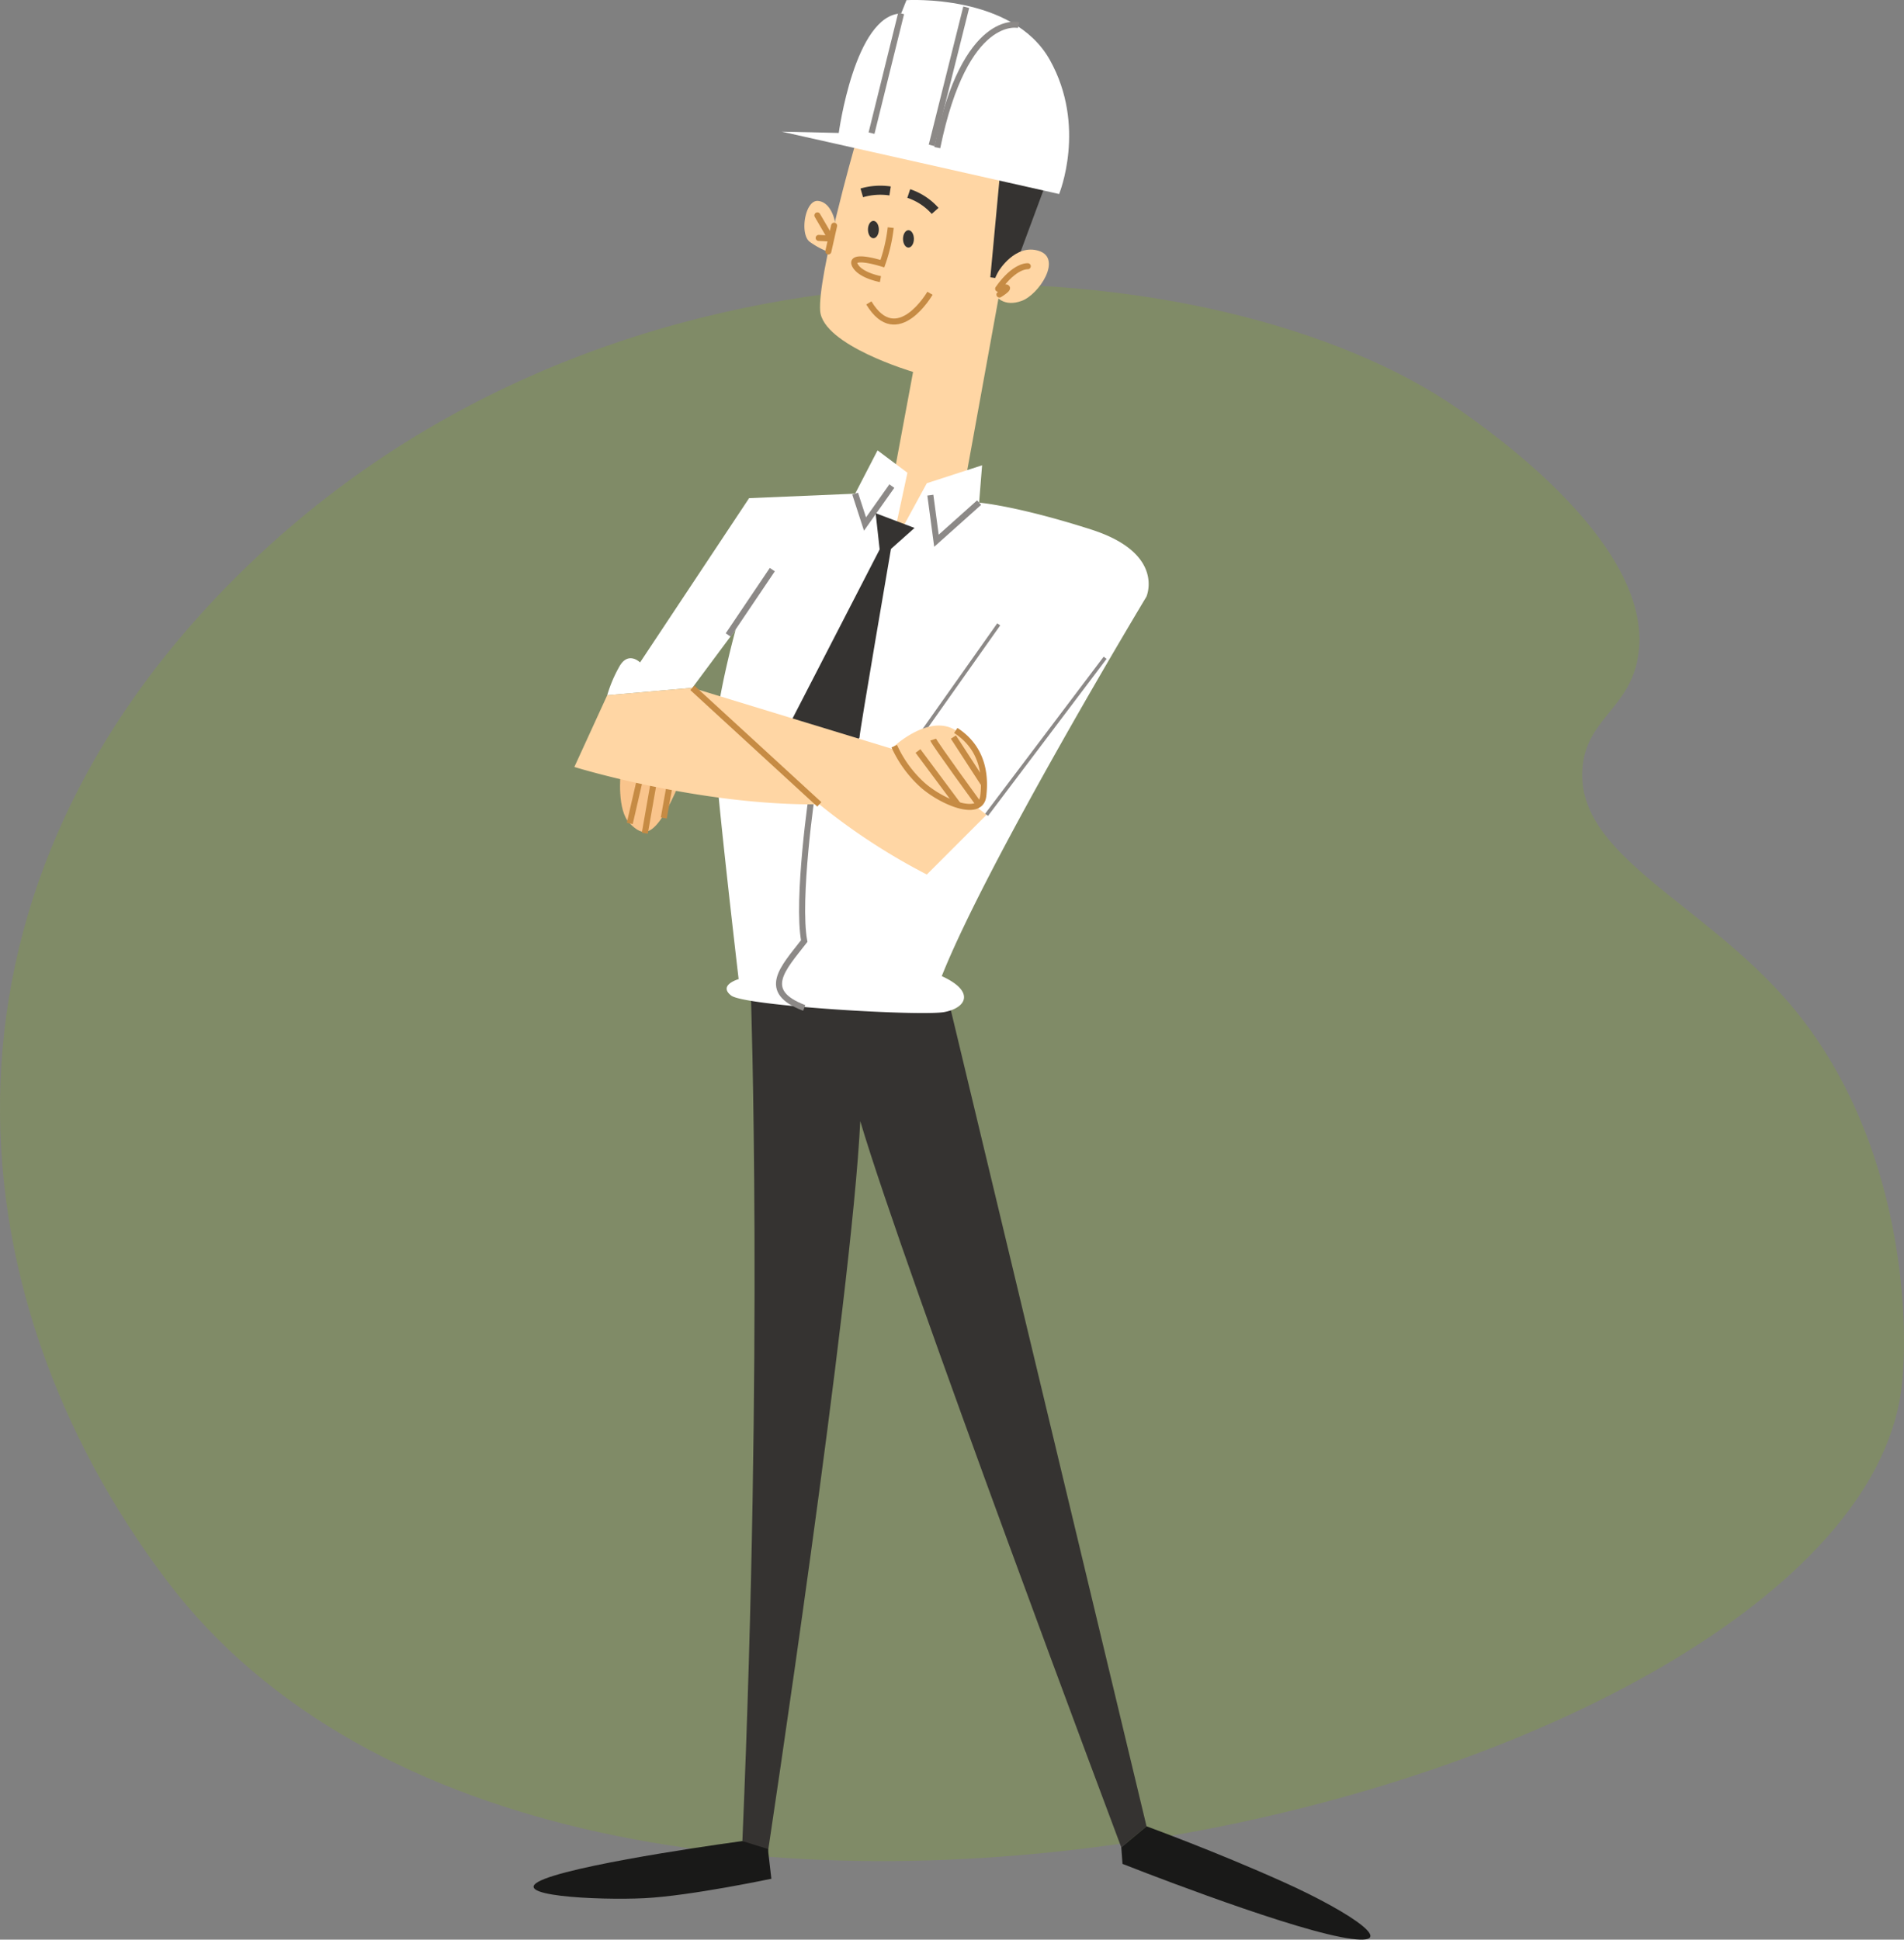 <svg xmlns="http://www.w3.org/2000/svg" width="315" height="320.861" viewBox="0 0 315 320.861">
  <rect x="0" y="0" width="315" height="320.861" fill="#808080" stroke="none"/>
  <g id="Grupo_142707" data-name="Grupo 142707" transform="translate(-1057.653 -3911)">
    <path id="Trazado_116145" data-name="Trazado 116145" d="M8142.249,1262.154c-9.617,66.8-220.4,119.1-286.888,31.193-36.446-48.185-41.694-115.527,14.183-168.692,63.893-60.792,160.668-52.137,199.373-25.208,5.354,3.724,33.067,23.006,29.793,41.249-1.527,8.5-8.589,10.138-9.166,18.334-1.021,14.441,20,22.055,34.374,38.958C8143.2,1220.671,8143.7,1252.1,8142.249,1262.154Z" transform="translate(-6770.097 2879.144)" fill="#81af1d" opacity="0.24"/>
    <g id="Grupo_141952" data-name="Grupo 141952" transform="translate(1145.93 3911)">
      <g id="Grupo_141949" data-name="Grupo 141949" transform="translate(0 0)">
        <path id="Trazado_202037" data-name="Trazado 202037" d="M116.452,94.769s-6.15,21.525-5.71,27.235,15.374,10.1,15.374,10.1L122.6,150.995l.659,10.1,11.421-10.542,7.907-43.487-.22-14.056Z" transform="translate(-63.333 -70.579)" fill="#ffd6a4"/>
        <path id="Trazado_202038" data-name="Trazado 202038" d="M113.226,102.276l-5.284,14.245-2.3,1.493-1.608-.23,1.608-17.231Z" transform="translate(-28.468 -71.912)" fill="#353331"/>
        <path id="Trazado_202039" data-name="Trazado 202039" d="M145.269,97.862c-.878-.22-45.9-10.323-45.9-10.323l9.444.22s2.636-19.548,10.323-19.767l.878-2.2s17.57-1.1,23.719,9.884S145.269,97.862,145.269,97.862Z" transform="translate(-58.326 -65.765)" fill="#fff"/>
        <path id="Trazado_202040" data-name="Trazado 202040" d="M104.411,119.464s2.757-4.595,6.663-3.331,0,7.237-2.872,8.271-4.365-.575-4.71-1.723S104.411,119.464,104.411,119.464Z" transform="translate(-27.466 -74.626)" fill="#ffd6a4"/>
        <path id="Trazado_202041" data-name="Trazado 202041" d="M151.487,109.464s-.575-3.1-2.757-3.331-3.1,5.514-1.378,6.777a13.657,13.657,0,0,0,3.561,1.838Z" transform="translate(-101.651 -72.896)" fill="#ffd6a4"/>
        <path id="Trazado_202042" data-name="Trazado 202042" d="M85.2,265.22s2.09,58.852-1.393,140.341l4.179,2.09s13.93-91.936,15.323-121.188c7.313,24.726,43.182,120.143,43.182,120.143l4.179-3.483-32.735-136.51Z" transform="translate(-49.263 -101.007)" fill="#353331"/>
        <path id="Trazado_202043" data-name="Trazado 202043" d="M144.913,164.9l.494-6.177-9.142,2.965-5.93,10.873,2.718-12.6-4.942-3.707-3.707,7.166-17.544.741L88.822,191.337s-1.977-1.977-3.46.741a22.117,22.117,0,0,0-1.977,4.695l14.084-1.235,7.166-9.637s-3.707,13.343-3.46,19.768,3.954,38.053,3.954,38.053-3.459.988-1.235,2.718,31.628,3.46,35.335,2.719,4.942-3.46-.494-5.93c7.66-19.274,33.853-62.763,33.853-62.763s3.212-7.166-9.143-11.12S144.913,164.9,144.913,164.9Z" transform="translate(-71.205 -81.753)" fill="#fff"/>
        <path id="Trazado_202044" data-name="Trazado 202044" d="M156.447,223.7c-.251,1.006-2.765,18.856-1.508,25.644-3.52,4.526-7.291,8.3,0,11.063" transform="translate(-110.164 -93.67)" fill="none" stroke="#8c8987" stroke-miterlimit="10" stroke-width="1"/>
        <path id="Trazado_202045" data-name="Trazado 202045" d="M151.071,171.318l-6.436-2.441.665,5.992-14.869,28.85,1.554,8.433s9.987-5.326,9.987-6.213,5.2-31.15,5.2-31.15Z" transform="translate(-88.046 -83.984)" fill="#353331"/>
        <path id="Trazado_202046" data-name="Trazado 202046" d="M177.747,221.116s-.65,6.064,1.517,8.231,4.116,3.033,8.231-6.715C185.113,219.383,177.747,221.116,177.747,221.116Z" transform="translate(-163.35 -93.133)" fill="#f9c48c"/>
        <g id="Grupo_141945" data-name="Grupo 141945" transform="translate(15.914 129.042)">
          <line id="Línea_246" data-name="Línea 246" x1="1.652" y2="7.172" transform="translate(0)" fill="none" stroke="#c68b44" stroke-miterlimit="10" stroke-width="1"/>
          <line id="Línea_247" data-name="Línea 247" x1="1.465" y2="8.369" transform="translate(2.489 0.418)" fill="none" stroke="#c68b44" stroke-miterlimit="10" stroke-width="1"/>
          <line id="Línea_248" data-name="Línea 248" x1="1.046" y2="5.858" transform="translate(5.627 0.418)" fill="none" stroke="#c68b44" stroke-miterlimit="10" stroke-width="1"/>
        </g>
        <path id="Trazado_202047" data-name="Trazado 202047" d="M121.392,205.2l-5.436,11.861s20.756,6.424,40.524,6.177a103.682,103.682,0,0,0,17.792,11.614l9.884-9.884-13.1-10.132L135.477,203.97Z" transform="translate(-109.212 -90.185)" fill="#ffd6a4"/>
        <g id="Grupo_141946" data-name="Grupo 141946" transform="translate(61.847 103.282)">
          <line id="Línea_249" data-name="Línea 249" x1="15.108" y2="21.375" transform="translate(0)" fill="none" stroke="#8c8987" stroke-miterlimit="10" stroke-width="0.6"/>
          <line id="Línea_250" data-name="Línea 250" x1="19.611" y2="25.975" transform="translate(13.096 5.531)" fill="none" stroke="#8c8987" stroke-miterlimit="10" stroke-width="0.6"/>
        </g>
        <line id="Línea_251" data-name="Línea 251" x1="7.291" y2="10.811" transform="translate(32.203 94.231)" fill="none" stroke="#8c8987" stroke-miterlimit="10" stroke-width="1"/>
        <g id="Grupo_141947" data-name="Grupo 141947" transform="translate(53.199 80.415)">
          <path id="Trazado_202048" data-name="Trazado 202048" d="M117.457,165.256l1.006,7.542,7.06-6.309" transform="translate(-105.014 -163.76)" fill="none" stroke="#8c8987" stroke-miterlimit="10" stroke-width="1"/>
          <path id="Trazado_202049" data-name="Trazado 202049" d="M141.065,163.439l-4.438,6.273-1.632-5.027" transform="translate(-134.995 -163.439)" fill="none" stroke="#8c8987" stroke-miterlimit="10" stroke-width="1"/>
        </g>
        <path id="Trazado_202050" data-name="Trazado 202050" d="M141.257,111.5a26.779,26.779,0,0,1-1.383,5.961c-3.513-1.065-5.429-.957-4.364.533s4.045,2.022,4.045,2.022" transform="translate(-82.17 -73.846)" fill="none" stroke="#c68b44" stroke-miterlimit="10" stroke-width="1"/>
        <path id="Trazado_202051" data-name="Trazado 202051" d="M137.441,124.687s-5.429,9.368-10.112,1.6" transform="translate(-71.861 -76.176)" fill="none" stroke="#c68b44" stroke-miterlimit="10" stroke-width="1"/>
        <g id="Grupo_141948" data-name="Grupo 141948" transform="translate(46.952 35.632)">
          <path id="Trazado_202052" data-name="Trazado 202052" d="M112.574,119.257s-2.129-.212-4.9,3.725c3.194-.851.213.958.213.958" transform="translate(-77.767 -110.848)" fill="none" stroke="#c68b44" stroke-linecap="round" stroke-linejoin="round" stroke-width="1"/>
          <line id="Línea_252" data-name="Línea 252" x1="0.958" y2="4.258" transform="translate(1.81 1.703)" fill="none" stroke="#c68b44" stroke-linecap="round" stroke-linejoin="round" stroke-width="1"/>
          <path id="Trazado_202053" data-name="Trazado 202053" d="M147.239,109.044l2.235,3.832-2.022-.106" transform="translate(-147.239 -109.044)" fill="none" stroke="#c68b44" stroke-linecap="round" stroke-linejoin="round" stroke-width="1"/>
        </g>
        <path id="Trazado_202054" data-name="Trazado 202054" d="M132.371,113.455c0,.794-.405,1.437-.9,1.437s-.9-.643-.9-1.437.405-1.437.9-1.437S132.371,112.661,132.371,113.455Z" transform="translate(-69.452 -73.937)" fill="#353331"/>
        <path id="Trazado_202055" data-name="Trazado 202055" d="M139.417,111.58c0,.794-.405,1.437-.9,1.437s-.9-.643-.9-1.437.405-1.437.9-1.437S139.417,110.786,139.417,111.58Z" transform="translate(-82.298 -73.606)" fill="#353331"/>
        <path id="Trazado_202056" data-name="Trazado 202056" d="M126.295,104.648a10.1,10.1,0,0,1,4.364,2.874" transform="translate(-64.228 -72.635)" fill="none" stroke="#353331" stroke-miterlimit="10" stroke-width="1.5"/>
        <path id="Trazado_202057" data-name="Trazado 202057" d="M140.029,104.105a10.942,10.942,0,0,0-4.684.319" transform="translate(-81.048 -72.518)" fill="none" stroke="#353331" stroke-miterlimit="10" stroke-width="1.5"/>
        <path id="Trazado_202058" data-name="Trazado 202058" d="M38.824,436.2l.2,2.733s25.356,10.029,36.141,12.11,1.893-3.974-9.461-9.083S43,432.719,43,432.719Z" transform="translate(58.407 -130.603)" fill="#191918"/>
        <path id="Trazado_202059" data-name="Trazado 202059" d="M193.746,435.68s-25.293,3.4-32.672,6.237,8.893,3.595,16.462,3.217,21-3.217,21-3.217l-.568-4.92Z" transform="translate(-159.199 -131.127)" fill="#191918"/>
      </g>
      <path id="Trazado_202060" data-name="Trazado 202060" d="M116.479,214.958s5.849-5.416,10.181-2.6,4.982,7.148,4.549,10.83-6.715,1.083-9.964-1.732A19.471,19.471,0,0,1,116.479,214.958Z" transform="translate(-56.811 -91.524)" fill="#ffd6a4"/>
      <path id="Trazado_202061" data-name="Trazado 202061" d="M126.66,212.533c4.331,2.816,4.982,7.148,4.549,10.83s-6.715,1.083-9.964-1.732a19.471,19.471,0,0,1-4.765-6.5" transform="translate(-56.811 -91.698)" fill="none" stroke="#c68b44" stroke-miterlimit="10" stroke-width="1"/>
      <line id="Línea_253" data-name="Línea 253" x1="21.003" y1="19.274" transform="translate(26.265 113.785)" fill="none" stroke="#c68b44" stroke-miterlimit="10" stroke-width="1"/>
      <g id="Grupo_141950" data-name="Grupo 141950" transform="translate(63.596 121.928)">
        <line id="Línea_254" data-name="Línea 254" x2="6.695" y2="8.997" transform="translate(0 2.302)" fill="none" stroke="#c68b44" stroke-miterlimit="10" stroke-width="1"/>
        <path id="Trazado_202062" data-name="Trazado 202062" d="M117.54,214.369c.209.627,7.532,10.671,7.532,10.671" transform="translate(-115.03 -213.95)" fill="none" stroke="#c68b44" stroke-miterlimit="10" stroke-width="1"/>
        <line id="Línea_255" data-name="Línea 255" x2="5.022" y2="7.741" transform="translate(5.858)" fill="none" stroke="#c68b44" stroke-miterlimit="10" stroke-width="1"/>
      </g>
      <g id="Grupo_141951" data-name="Grupo 141951" transform="translate(55.91 1.195)">
        <line id="Línea_256" data-name="Línea 256" x1="4.896" y2="19.798" transform="translate(0 1.032)" fill="none" stroke="#8c8987" stroke-miterlimit="10" stroke-width="1"/>
        <line id="Línea_257" data-name="Línea 257" x1="5.714" y2="22.857" transform="translate(9.954 0)" fill="none" stroke="#8c8987" stroke-miterlimit="10" stroke-width="1"/>
        <path id="Trazado_202063" data-name="Trazado 202063" d="M122.977,70.786s-8.848-2.212-13.456,20.276" transform="translate(-98.645 -67.837)" fill="none" stroke="#8c8987" stroke-miterlimit="10" stroke-width="1"/>
      </g>
    </g>
  </g>
</svg>
